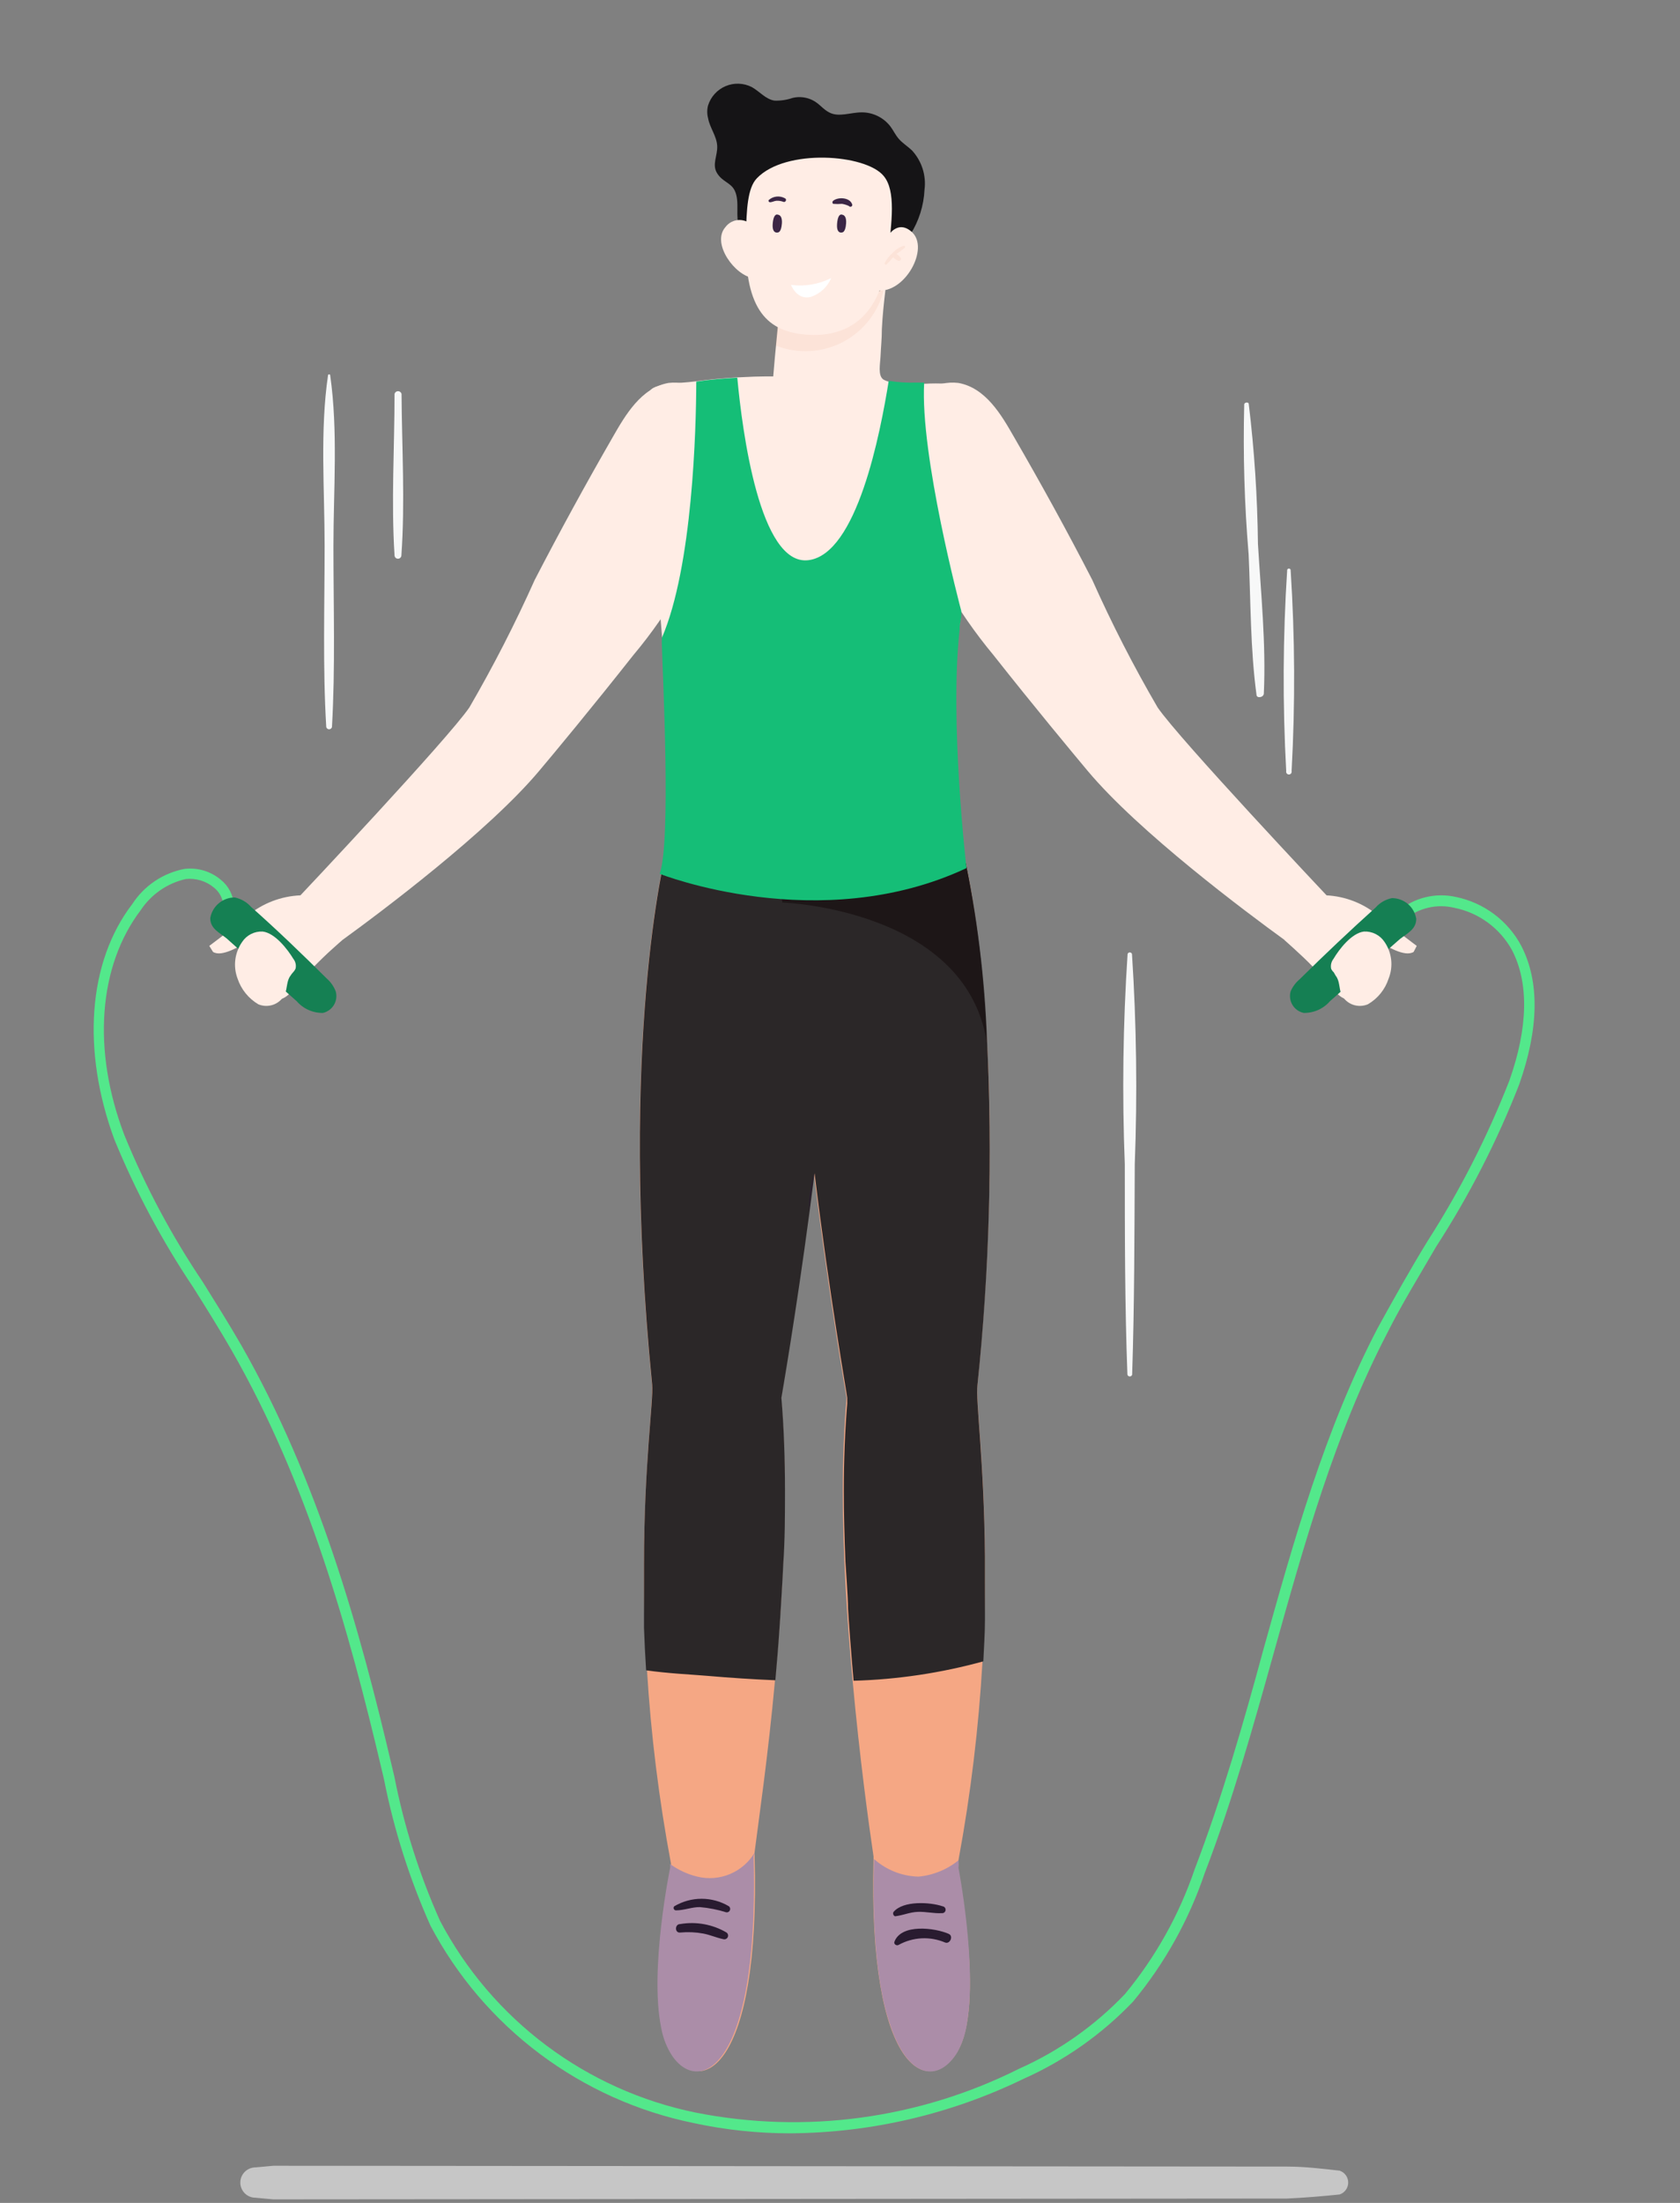 <svg width="251" height="329" viewBox="0 0 251 329" fill="none" xmlns="http://www.w3.org/2000/svg">
<rect x="0" y="0" width="251" height="329" fill="#808080" stroke="none"/>
<g clip-path="url(#clip0_368_478)">
<g clip-path="url(#clip1_368_478)">
<path d="M118.111 318.604C113.237 318.613 108.376 318.098 103.613 317.069C95.286 315.362 87.443 311.833 80.647 306.737C73.852 301.641 68.274 295.105 64.315 287.598C61.174 280.577 58.84 273.223 57.359 265.678L57.017 264.241C52.136 243.489 45.985 221.544 34.635 201.718C32.804 198.528 30.803 195.337 28.875 192.268C24.21 185.319 20.26 177.918 17.085 170.177C12.204 156.903 13.107 143.702 19.77 135.007C20.648 133.656 21.79 132.495 23.128 131.596C24.466 130.696 25.972 130.075 27.557 129.77C28.522 129.653 29.501 129.736 30.433 130.013C31.365 130.289 32.23 130.754 32.975 131.377C33.556 131.84 34.033 132.419 34.373 133.078C34.714 133.737 34.911 134.461 34.952 135.201H33.366C33.328 134.685 33.182 134.182 32.938 133.725C32.694 133.268 32.358 132.867 31.95 132.547C31.371 132.066 30.701 131.707 29.979 131.489C29.258 131.272 28.501 131.201 27.752 131.28C25.002 131.905 22.599 133.562 21.04 135.908C14.718 144.213 13.717 156.805 18.599 169.568C21.746 177.254 25.672 184.599 30.315 191.489C32.243 194.582 34.244 197.773 36.099 200.988C47.474 220.96 53.698 243.026 58.579 263.9L58.921 265.337C60.371 272.758 62.664 279.989 65.755 286.892C69.603 294.186 75.025 300.537 81.631 305.487C88.237 310.436 95.861 313.859 103.954 315.511C120.319 318.747 137.298 316.45 152.209 308.983C158.18 306.328 163.57 302.53 168.075 297.804C172.657 292.269 176.189 285.947 178.497 279.147C182.573 268.479 185.819 257.226 188.748 246.388C193.264 230.215 197.926 213.482 205.834 198.333C208.275 193.9 210.716 189.54 213.303 185.326C218.148 177.764 222.235 169.745 225.507 161.384C228.314 153.444 228.436 146.771 225.898 141.899C225.006 140.275 223.768 138.866 222.271 137.771C220.774 136.677 219.054 135.924 217.233 135.567C215.962 135.267 214.638 135.267 213.366 135.567C212.095 135.867 210.912 136.459 209.91 137.296L208.861 136.103C210.038 135.097 211.435 134.38 212.939 134.008C214.443 133.636 216.014 133.619 217.526 133.959C219.592 134.385 221.538 135.26 223.226 136.523C224.914 137.787 226.301 139.406 227.289 141.266C230.047 146.624 229.925 153.59 226.972 161.969C223.666 170.435 219.512 178.546 214.572 186.179C212.131 190.393 209.447 194.728 207.25 199.112C199.439 214.116 194.802 230.775 190.31 246.85C187.259 257.762 184.111 269.039 179.986 279.756C177.626 286.743 174.003 293.24 169.295 298.924C164.642 303.801 159.079 307.723 152.917 310.469C142.069 315.738 130.176 318.518 118.111 318.604V318.604Z" fill="#53E88B"/>
<path d="M136.026 35C137.288 33.001 138.012 30.71 138.125 28.351C138.263 27.291 138.166 26.214 137.842 25.195C137.517 24.177 136.972 23.242 136.246 22.456C135.636 21.872 134.879 21.409 134.318 20.776C133.756 20.143 133.488 19.485 133.024 18.876C132.521 18.223 131.875 17.694 131.134 17.331C130.393 16.967 129.578 16.779 128.753 16.781C127.069 16.781 125.287 17.561 123.871 16.781C122.992 16.343 122.407 15.466 121.43 14.979C120.511 14.512 119.457 14.383 118.453 14.614C117.575 14.919 116.648 15.06 115.719 15.028C114.401 14.833 113.498 13.664 112.326 13.006C111.724 12.699 111.061 12.527 110.386 12.502C109.71 12.477 109.036 12.6 108.413 12.862C107.79 13.125 107.232 13.52 106.778 14.02C106.324 14.52 105.985 15.114 105.785 15.758C105.626 16.373 105.626 17.019 105.785 17.634C106.053 19.12 107.078 20.313 107.152 21.799C107.225 23.285 106.322 24.575 107.152 25.891C107.981 27.206 109.202 27.255 109.788 28.497C110.569 30.177 109.788 32.369 110.495 34.172C110.862 35.316 111.057 36.948 112.131 37.679C113.62 38.702 116.866 37.85 118.648 37.679L125.555 37.119C128.606 36.827 132.365 37.119 135.123 35.609C135.456 35.458 135.762 35.252 136.026 35V35Z" fill="#151416"/>
<path d="M112.595 33.928C112.353 33.596 112.035 33.326 111.668 33.139C111.301 32.953 110.895 32.856 110.484 32.856C110.072 32.856 109.666 32.953 109.299 33.139C108.932 33.326 108.615 33.596 108.372 33.928C106.249 36.364 109.837 41.235 112.595 41.527C112.756 38.997 112.756 36.459 112.595 33.928V33.928Z" fill="#FFEDE5"/>
<path d="M146.888 74.725C146.245 78.827 145.381 82.893 144.301 86.903C144.13 87.658 143.984 88.389 143.886 89.095C143.789 89.801 143.691 90.337 143.569 91.238C143.569 91.409 143.569 91.604 143.569 91.774C143.569 92.359 143.398 92.968 143.325 93.625L140.249 122.244C121.138 127.48 101.196 122.244 101.196 122.244C101.196 122.244 101.196 121.878 101.196 121.172C100.879 117.933 99.903 107.63 98.926 96.012C98.926 96.012 98.926 95.842 98.926 95.769C98.936 95.59 98.936 95.411 98.926 95.233C98.511 90.361 98.121 85.198 97.804 80.278C97.218 71.729 96.852 63.837 96.925 58.942C96.925 57.139 101.148 57.334 104.028 56.945C106.151 56.652 108.324 56.458 110.203 56.36C112.082 56.263 113.498 56.214 114.45 56.214H115.524C115.524 56.214 115.768 53.413 115.768 53.389L116.427 46.52C116.747 46.603 117.074 46.66 117.403 46.691C118.007 46.804 118.62 46.869 119.234 46.886C120.039 46.886 120.796 46.886 121.504 46.886L122.554 46.764H123.164C123.847 46.642 124.506 46.496 125.116 46.325C125.727 46.155 125.922 46.082 126.312 45.96C128.096 45.39 129.788 44.57 131.34 43.524L131.56 43.378L131.975 43.062L132.268 42.842C132.268 43.183 132.268 43.33 132.268 43.476C132.073 45.083 131.853 47.129 131.755 49.151C131.755 50.563 131.609 51.952 131.56 53.145C131.511 54.339 131.121 56.068 131.975 56.677C132.28 56.848 132.609 56.971 132.951 57.042C134.291 57.253 135.647 57.343 137.003 57.31C137.418 57.31 137.833 57.31 138.248 57.31C139.288 57.249 140.332 57.249 141.372 57.31C142.099 57.308 142.82 57.451 143.49 57.731C144.161 58.012 144.769 58.423 145.278 58.942C145.91 59.856 146.312 60.909 146.449 62.011L146.742 64.008C147.207 67.562 147.256 71.159 146.888 74.725V74.725Z" fill="#FFEDE5"/>
<path d="M132.17 42.672C131.84 44.415 131.127 46.063 130.082 47.498C129.038 48.934 127.687 50.12 126.128 50.973C124.569 51.825 122.84 52.322 121.066 52.428C119.291 52.534 117.515 52.247 115.865 51.586L116.329 46.544C119.093 47.077 121.94 47.006 124.674 46.337C127.408 45.669 129.965 44.419 132.17 42.672V42.672Z" fill="#E0855C" fill-opacity="0.1"/>
<path d="M113.083 26.621C111.667 28.083 111.545 31.346 111.448 34.951C111.081 45.912 114.377 49.321 119.966 49.93C125.556 50.539 131.438 48.371 132.634 38.239C133.244 33.149 133.879 28.497 132.024 26.28C129.363 23.017 117.379 22.14 113.083 26.621Z" fill="#FFEDE5"/>
<path d="M131.804 36.754C131.804 36.754 133.513 32.223 136.222 34.635C138.931 37.046 135.197 43.89 131.047 43.378C131.096 43.378 130.535 38.312 131.804 36.754Z" fill="#FFEDE5"/>
<path d="M135.026 36.705C134.386 36.904 133.812 37.275 133.366 37.776C132.862 38.197 132.455 38.72 132.17 39.311C132.17 39.481 132.341 39.603 132.463 39.481C132.807 39.142 133.133 38.784 133.44 38.41C133.662 38.655 133.938 38.846 134.245 38.97C134.489 38.97 134.685 38.751 134.587 38.556C134.418 38.298 134.193 38.081 133.928 37.923C134.383 37.631 134.816 37.306 135.222 36.948C135.229 36.919 135.23 36.888 135.223 36.859C135.217 36.829 135.204 36.801 135.185 36.778C135.166 36.754 135.142 36.735 135.114 36.723C135.087 36.71 135.057 36.704 135.026 36.705Z" fill="#E0855C" fill-opacity="0.1"/>
<path d="M116.256 34.707C116.256 34.707 115.304 35.048 115.45 33.368C115.597 31.687 116.256 32.077 116.256 32.077C116.256 32.077 116.915 32.077 116.817 33.392C116.72 34.707 116.256 34.707 116.256 34.707Z" fill="#3B2645"/>
<path d="M125.849 34.707C125.849 34.707 124.921 35.048 125.068 33.368C125.214 31.687 125.849 32.077 125.849 32.077C125.849 32.077 126.508 32.077 126.41 33.392C126.312 34.707 125.849 34.707 125.849 34.707Z" fill="#3B2645"/>
<path d="M117.282 29.617C116.898 29.401 116.456 29.31 116.018 29.358C115.58 29.406 115.168 29.59 114.841 29.885C114.824 29.918 114.816 29.955 114.818 29.992C114.82 30.03 114.831 30.066 114.85 30.097C114.87 30.129 114.897 30.155 114.93 30.174C114.962 30.192 114.999 30.201 115.036 30.202C115.378 30.202 115.671 30.007 116.012 29.983C116.37 29.965 116.728 30.024 117.062 30.153C117.379 30.25 117.599 29.763 117.282 29.617Z" fill="#3B2645"/>
<path d="M127.289 30.445C126.898 29.471 125.214 29.398 124.482 29.982C124.446 30.01 124.418 30.045 124.398 30.085C124.378 30.125 124.368 30.169 124.368 30.214C124.368 30.259 124.378 30.303 124.398 30.343C124.418 30.383 124.446 30.418 124.482 30.445C124.92 30.482 125.361 30.482 125.8 30.445C126.155 30.502 126.5 30.609 126.825 30.762C126.867 30.823 126.932 30.865 127.005 30.879C127.078 30.893 127.154 30.877 127.216 30.835C127.277 30.793 127.319 30.728 127.333 30.655C127.347 30.582 127.331 30.507 127.289 30.445V30.445Z" fill="#3B2645"/>
<path d="M118.184 42.55C120.243 42.819 122.336 42.463 124.189 41.527C123.912 42.177 123.501 42.762 122.984 43.244C122.467 43.727 121.855 44.096 121.186 44.328C119.063 44.913 118.184 42.55 118.184 42.55Z" fill="white"/>
<path d="M105.858 58.918C111.472 62.839 111.985 70.463 109.251 76.552C107.396 80.619 103.954 83.469 101.929 87.317C99.817 91.049 97.366 94.58 94.606 97.863C88.553 105.536 82.793 112.477 80.571 115.108C72.932 124.217 56.871 136.249 51.086 140.438C49.768 141.412 48.987 141.948 48.987 141.948C48.987 141.948 43.447 139.05 44.911 133.691C44.911 133.691 66.878 110.407 70.125 105.657C73.712 99.484 76.971 93.126 79.888 86.611C83.63 79.385 87.528 72.257 91.579 65.226C93.434 61.987 95.802 57.919 99.878 57.188C101.523 57.004 103.184 57.354 104.613 58.187C105.045 58.401 105.461 58.645 105.858 58.918Z" fill="#FFEDE5"/>
<path d="M44.911 133.716C45.512 133.67 46.116 133.67 46.717 133.716C46.717 133.716 51.989 136.639 51.086 140.438C51.086 140.438 50.525 140.95 49.646 141.729C48.767 142.508 47.816 143.434 46.668 144.603C45.521 145.772 42.91 149.474 41.787 149.158C41.525 149.061 41.296 148.892 41.128 148.671L38.858 146.235C37.589 144.822 35.465 142.435 37.076 140.56C35.904 141.266 33.171 142.996 31.828 142.167L31.267 141.266C31.267 141.266 35.294 138.27 36.954 136.785C39.193 134.911 41.992 133.832 44.911 133.716Z" fill="#FFEDE5"/>
<path d="M112.522 96.232C112.513 96.362 112.513 96.492 112.522 96.622C112.522 96.622 112.742 96.622 112.693 96.622L112.522 96.232Z" fill="#D6BED3"/>
<path d="M200.147 327.737C197.56 328.005 194.948 328.225 192.287 328.346L42.055 328.468H41.591H40.81L38.174 328.225C37.572 328.225 36.995 327.986 36.569 327.561C36.143 327.136 35.904 326.56 35.904 325.959C35.904 325.359 36.143 324.783 36.569 324.358C36.995 323.933 37.572 323.694 38.174 323.694L40.834 323.451H41.591H42.079L192.287 323.572C194.923 323.572 197.535 323.889 200.147 324.181C200.52 324.306 200.845 324.545 201.075 324.864C201.305 325.183 201.428 325.566 201.428 325.959C201.428 326.352 201.305 326.735 201.075 327.054C200.845 327.374 200.52 327.612 200.147 327.737V327.737Z" fill="#C6C6C6"/>
<path d="M121.577 175.17C119.332 193.121 116.696 208.733 116.696 208.733C117.062 213.068 117.233 217.769 117.233 222.592C117.233 232.042 116.598 242.077 115.792 250.918C114.767 262.195 113.352 271.791 112.741 276.614V277.223C113.645 309.202 104.516 313.44 100.244 306.45C95.973 299.46 100.244 278.855 100.244 278.855C100.258 278.668 100.258 278.481 100.244 278.294C98.447 268.725 97.249 259.053 96.656 249.335C95.192 225.807 97.706 209.707 97.413 206.784C92.312 155.636 99.439 127.432 99.439 127.432C100.552 123.334 102.561 119.532 105.321 116.301C110.52 110.699 116.769 112.112 120.699 118.956C121.112 119.658 121.487 120.381 121.821 121.124C123.423 125.055 124.331 129.232 124.506 133.472C124.897 144.067 123.408 160.41 121.577 175.17Z" fill="#F5A784"/>
<path d="M146.791 248.092C146.223 258.013 145.033 267.889 143.227 277.661L143.007 278.854C143.007 278.854 147.279 299.533 143.007 306.45C138.736 313.367 129.705 309.324 130.51 277.661C130.51 277.515 130.51 277.369 130.51 277.247C129.827 272.668 128.46 262.755 127.386 251.015C126.556 242.101 125.922 232.115 125.922 222.665C125.922 217.793 126.117 213.117 126.483 208.757C126.483 208.757 123.774 193.145 121.601 175.219C119.771 160.434 118.257 144.091 118.892 133.594C119.075 129.352 119.991 125.175 121.601 121.245C121.921 120.48 122.296 119.739 122.724 119.029C127.24 111.21 134.757 110.528 140.298 119.345C141.885 121.901 143.132 124.652 144.008 127.529C144.008 127.529 151.135 155.661 146.034 206.882C145.668 209.756 148.084 225.295 146.791 248.092Z" fill="#F5A784"/>
<path d="M44.325 149.523C44.812 150.084 45.416 150.533 46.095 150.836C46.774 151.139 47.511 151.289 48.255 151.276C48.596 151.197 48.917 151.05 49.199 150.843C49.481 150.637 49.718 150.376 49.896 150.075C50.074 149.775 50.189 149.441 50.234 149.095C50.279 148.749 50.254 148.397 50.159 148.061C49.875 147.32 49.414 146.66 48.816 146.137C45.131 142.484 41.347 138.83 37.515 135.445C36.875 134.724 36.019 134.229 35.075 134.032C34.196 134.032 33.346 134.342 32.676 134.909C32.005 135.475 31.558 136.261 31.413 137.125C31.413 138.684 32.756 139.269 33.854 140.146C37.32 143.214 40.786 146.429 44.325 149.523Z" fill="#158053"/>
<path d="M43.788 145.212C43.94 145.056 44.063 144.874 44.154 144.676C44.216 144.425 44.219 144.162 44.164 143.909C44.109 143.656 43.997 143.418 43.837 143.215C42.934 141.729 41.078 139.342 39.248 139.123C38.644 139.092 38.042 139.22 37.502 139.494C36.962 139.767 36.504 140.177 36.172 140.682C35.625 141.468 35.276 142.375 35.157 143.326C35.038 144.276 35.152 145.241 35.489 146.138C36.025 147.751 37.125 149.117 38.589 149.986C39.319 150.295 40.141 150.31 40.882 150.029C41.624 149.747 42.227 149.191 42.567 148.476C42.934 147.575 42.812 146.479 43.397 145.724C43.508 145.539 43.639 145.368 43.788 145.212V145.212Z" fill="#FFEDE5"/>
<path d="M137.198 58.917C131.56 62.839 131.048 70.462 133.806 76.551C135.636 80.619 139.078 83.469 141.128 87.317C143.256 91.038 145.707 94.567 148.451 97.863C154.504 105.535 160.289 112.477 162.485 115.107C170.149 124.265 186.21 136.249 191.995 140.438L194.118 141.948C194.118 141.948 199.635 139.05 198.17 133.691C198.17 133.691 176.203 110.407 172.956 105.657C169.359 99.489 166.1 93.131 163.193 86.611C159.434 79.304 155.553 72.265 151.477 65.226C149.622 61.986 147.279 57.919 143.178 57.188C141.534 57.005 139.873 57.356 138.443 58.187C138.011 58.399 137.595 58.644 137.198 58.917Z" fill="#FFEDE5"/>
<path d="M198.146 133.716C197.536 133.67 196.924 133.67 196.315 133.716C196.315 133.716 191.043 136.638 191.946 140.438C191.946 140.438 192.532 140.949 193.386 141.729C194.24 142.508 195.241 143.434 196.364 144.603C197.487 145.772 200.147 149.474 201.245 149.157C201.504 149.055 201.731 148.887 201.904 148.67L204.15 146.235C205.444 144.822 207.543 142.435 205.956 140.56C207.103 141.266 209.837 142.995 211.204 142.167L211.668 141.266C211.668 141.266 207.64 138.27 205.956 136.784C203.76 134.935 201.016 133.856 198.146 133.716V133.716Z" fill="#FFEDE5"/>
<path d="M198.707 149.523C198.221 150.084 197.617 150.533 196.937 150.836C196.258 151.139 195.521 151.289 194.777 151.276C194.432 151.203 194.106 151.06 193.818 150.856C193.531 150.651 193.288 150.391 193.105 150.09C192.922 149.789 192.803 149.453 192.755 149.104C192.706 148.756 192.73 148.401 192.824 148.061C193.129 147.353 193.597 146.727 194.191 146.235C197.885 142.581 201.66 139.017 205.517 135.542C206.154 134.818 207.011 134.322 207.958 134.13C208.833 134.13 209.68 134.442 210.346 135.008C211.013 135.575 211.455 136.36 211.594 137.223C211.594 138.782 210.276 139.366 209.154 140.243C205.712 143.215 202.246 146.43 198.707 149.523Z" fill="#157F53"/>
<path d="M199.268 145.212C199.102 145.063 198.969 144.88 198.878 144.676C198.826 144.422 198.83 144.161 198.889 143.908C198.948 143.656 199.061 143.42 199.22 143.215C200.098 141.729 201.953 139.342 203.784 139.123C204.388 139.092 204.99 139.22 205.53 139.494C206.069 139.767 206.528 140.177 206.859 140.682C207.401 141.472 207.74 142.382 207.846 143.334C207.953 144.285 207.823 145.248 207.47 146.138C206.95 147.759 205.845 149.131 204.37 149.986C203.639 150.295 202.818 150.31 202.076 150.029C201.335 149.747 200.731 149.191 200.391 148.476C200.05 147.575 200.172 146.479 199.561 145.724L199.268 145.212Z" fill="#FFEDE5"/>
<path d="M147.157 232.48V234.916C147.157 236.548 147.157 238.229 147.157 239.958V241.931C147.157 243.928 147.01 245.998 146.913 248.117C140.593 249.857 134.086 250.83 127.532 251.016C127.264 248.288 126.727 241.03 126.703 240.226C126.703 238.57 126.336 233.893 126.312 233.26C126.166 229.704 126.068 226.148 126.068 222.665C126.068 218.135 126.239 213.702 126.58 209.586C126.58 209.293 126.58 209.025 126.58 208.757C126.58 208.49 123.871 193.169 121.699 175.219C121.455 177.119 121.211 179.018 120.967 180.845C118.916 196.287 116.744 208.757 116.744 208.757C117.11 213.093 117.281 217.794 117.281 222.616C117.281 226.294 117.281 229.923 117.012 233.771C117.012 234.405 116.524 242.54 116.451 243.319C116.28 245.925 116.061 248.483 115.841 250.943C112.424 250.796 109.055 250.577 105.711 250.285C103.075 250.066 99.756 249.92 96.534 249.457C96.388 247.265 96.29 245.17 96.217 243.124C96.217 242.613 96.217 242.101 96.217 241.59C96.217 239.349 96.217 237.23 96.217 235.184V233.576C96.217 218.817 97.657 209.098 97.437 206.785C92.336 155.636 99.463 127.432 99.463 127.432C100.576 123.334 102.585 119.532 105.345 116.301C107.438 116.624 109.491 117.163 111.472 117.909C114.49 118.695 117.605 119.048 120.723 118.956H122.968C125.677 118.956 128.387 118.639 131.072 118.566H132.878C135.452 118.528 138.022 118.773 140.542 119.297C142.048 121.88 143.213 124.648 144.008 127.529C145.98 136.723 147.139 146.071 147.474 155.466C148.301 172.616 147.819 189.805 146.034 206.882C145.741 209.05 147.035 218.329 147.157 232.48Z" fill="#2B2728"/>
<path d="M112.595 277.222C112.937 289.815 111.741 298.096 109.886 303.089C107.054 310.81 102.563 310.712 100.122 306.547C99.463 305.392 99.009 304.131 98.78 302.821C96.998 294.126 100.122 278.952 100.122 278.952C100.136 278.765 100.136 278.578 100.122 278.392C101.337 279.276 102.713 279.913 104.174 280.267C105.813 280.669 107.538 280.53 109.091 279.871C110.645 279.213 111.942 278.07 112.79 276.614L112.595 277.222Z" fill="#AB8DA8"/>
<path d="M144.472 302.139C144.264 303.687 143.767 305.182 143.008 306.548C140.372 310.834 135.832 310.81 133.025 302.505C131.316 297.633 130.218 289.523 130.584 277.637C132.412 279.276 134.766 280.209 137.223 280.267C139.414 280.066 141.496 279.218 143.203 277.832C143.248 278.212 143.248 278.596 143.203 278.977C143.203 278.977 145.985 293.347 144.472 302.139Z" fill="#AB8DA8"/>
<path d="M108.909 284.7C107.673 283.964 106.26 283.576 104.821 283.576C103.381 283.576 101.969 283.964 100.732 284.7C100.687 284.75 100.656 284.813 100.644 284.88C100.632 284.947 100.639 285.017 100.664 285.08C100.69 285.143 100.732 285.198 100.788 285.239C100.843 285.279 100.908 285.303 100.976 285.309C102.197 285.309 103.417 284.797 104.564 284.822C105.907 284.935 107.233 285.197 108.519 285.601C108.629 285.615 108.74 285.592 108.836 285.537C108.932 285.482 109.008 285.398 109.052 285.296C109.096 285.195 109.106 285.082 109.08 284.974C109.054 284.867 108.994 284.77 108.909 284.7V284.7Z" fill="#291B30"/>
<path d="M108.518 288.597C106.434 287.385 103.988 286.945 101.611 287.355C100.805 287.355 100.781 288.694 101.611 288.621C102.759 288.511 103.918 288.56 105.052 288.767C106.102 288.962 107.054 289.401 108.103 289.62C108.233 289.647 108.367 289.629 108.484 289.567C108.601 289.505 108.692 289.404 108.742 289.282C108.791 289.16 108.796 289.024 108.755 288.899C108.714 288.774 108.63 288.667 108.518 288.597V288.597Z" fill="#291B30"/>
<path d="M140.835 284.7C138.98 284.067 134.953 283.823 133.513 285.528C133.318 285.747 133.513 286.21 133.781 286.186C134.929 286.039 135.929 285.577 137.125 285.528C138.321 285.479 139.566 285.796 140.689 285.723C140.756 285.732 140.825 285.729 140.891 285.712C140.957 285.695 141.018 285.665 141.073 285.625C141.127 285.584 141.173 285.533 141.208 285.475C141.242 285.416 141.265 285.352 141.275 285.284C141.284 285.217 141.281 285.149 141.264 285.083C141.247 285.017 141.217 284.956 141.176 284.901C141.136 284.847 141.085 284.801 141.026 284.767C140.967 284.732 140.903 284.709 140.835 284.7V284.7Z" fill="#291B30"/>
<path d="M141.738 288.816C139.712 287.915 134.66 287.257 133.635 289.985C133.488 290.351 133.952 290.643 134.245 290.472C135.299 289.886 136.475 289.548 137.68 289.484C138.886 289.421 140.091 289.634 141.201 290.107C141.933 290.399 142.495 289.133 141.738 288.816Z" fill="#291B30"/>
<path d="M49.329 56.019C49.329 55.873 49.036 55.873 49.012 56.019C47.791 64.325 48.499 73.068 48.499 81.569C48.499 90.556 48.206 99.617 48.743 108.58C48.766 108.676 48.821 108.761 48.898 108.822C48.976 108.882 49.072 108.916 49.17 108.916C49.269 108.916 49.365 108.882 49.442 108.822C49.52 108.761 49.574 108.676 49.597 108.58C50.11 99.617 49.817 90.556 49.817 81.569C49.817 73.263 50.525 64.398 49.329 56.019Z" fill="#F7F8F8"/>
<path d="M59.995 58.845C59.969 58.725 59.903 58.618 59.807 58.541C59.712 58.464 59.593 58.422 59.47 58.422C59.348 58.422 59.229 58.464 59.133 58.541C59.038 58.618 58.972 58.725 58.946 58.845C58.946 66.833 58.433 74.968 58.946 82.933C58.946 83.069 59 83.199 59.096 83.295C59.192 83.391 59.322 83.444 59.458 83.444C59.594 83.444 59.724 83.391 59.821 83.295C59.917 83.199 59.971 83.069 59.971 82.933C60.532 74.968 60.044 66.833 59.995 58.845Z" fill="#F7F8F8"/>
<path d="M169.125 142.484C169.105 142.412 169.062 142.348 169.002 142.303C168.943 142.258 168.87 142.233 168.795 142.233C168.72 142.233 168.647 142.258 168.588 142.303C168.528 142.348 168.485 142.412 168.466 142.484C167.778 152.943 167.639 163.43 168.051 173.903C168.051 184.377 168.051 194.825 168.441 205.299C168.462 205.377 168.508 205.445 168.572 205.495C168.636 205.544 168.714 205.57 168.795 205.57C168.876 205.57 168.954 205.544 169.018 205.495C169.082 205.445 169.128 205.377 169.149 205.299C169.491 194.825 169.491 184.377 169.539 173.903C169.938 163.43 169.8 152.943 169.125 142.484Z" fill="#F7F8F8"/>
<path d="M187.943 81.228C187.867 74.259 187.411 67.299 186.576 60.379C186.576 59.965 185.917 60.087 185.893 60.379C185.704 67.863 185.924 75.351 186.552 82.811C186.869 89.753 186.796 96.865 187.723 103.733C187.723 104.366 188.797 104.172 188.822 103.587C189.163 96.158 188.382 88.584 187.943 81.228Z" fill="#F7F8F8"/>
<path d="M192.825 85.101C192.808 85.046 192.774 84.999 192.728 84.965C192.681 84.931 192.626 84.913 192.569 84.913C192.511 84.913 192.456 84.931 192.409 84.965C192.363 84.999 192.329 85.046 192.312 85.101C191.666 95.108 191.617 105.144 192.166 115.157C192.151 115.218 192.15 115.281 192.163 115.343C192.176 115.404 192.203 115.462 192.242 115.511C192.281 115.561 192.33 115.601 192.387 115.628C192.443 115.656 192.506 115.67 192.569 115.67C192.632 115.67 192.694 115.656 192.75 115.628C192.807 115.601 192.857 115.561 192.895 115.511C192.934 115.462 192.961 115.404 192.974 115.343C192.987 115.281 192.986 115.218 192.971 115.157C193.52 105.144 193.472 95.108 192.825 85.101V85.101Z" fill="#F7F8F8"/>
<path d="M120.845 180.821C120.882 178.924 121.128 177.037 121.577 175.194C121.333 177.094 121.089 178.994 120.845 180.821Z" fill="#291B30"/>
<path d="M147.401 155.466C144.106 135.713 116.891 134.787 116.891 134.787C115.207 126.652 126.19 124.217 126.19 124.217L132.61 118.688C135.184 118.649 137.754 118.895 140.274 119.418C141.864 121.95 143.119 124.676 144.008 127.529C145.94 136.727 147.075 146.074 147.401 155.466V155.466Z" fill="#1D1617"/>
<path d="M144.399 129.648C122.432 139.951 98.56 130.501 98.56 130.501C100.293 125.629 99 100.786 98.878 96.061C98.878 96.061 98.878 95.89 98.878 95.817C98.888 95.639 98.888 95.46 98.878 95.281C103.491 84.613 104.003 64.057 104.028 56.993C106.103 56.677 108.275 56.506 110.154 56.409C110.887 64.3 113.498 84.54 120.772 83.663C128.045 82.787 131.511 64.763 132.781 56.872C134.119 57.096 135.476 57.185 136.832 57.14C137.247 57.14 137.662 57.14 138.077 57.14C137.443 67.929 143.447 90.605 143.618 91.238C143.618 91.409 143.618 91.604 143.618 91.774C143.618 92.359 143.447 92.968 143.374 93.625C143.374 93.625 143.374 93.893 143.374 94.039C141.836 107.776 144.399 129.648 144.399 129.648Z" fill="#15BE77"/>
</g>
</g>
<defs>
<clipPath id="clip0_368_478">
<rect width="250.111" height="328.468" fill="white"/>
</clipPath>
<clipPath id="clip1_368_478">
<rect width="250.111" height="328.468" fill="white"/>
</clipPath>
</defs>
</svg>
